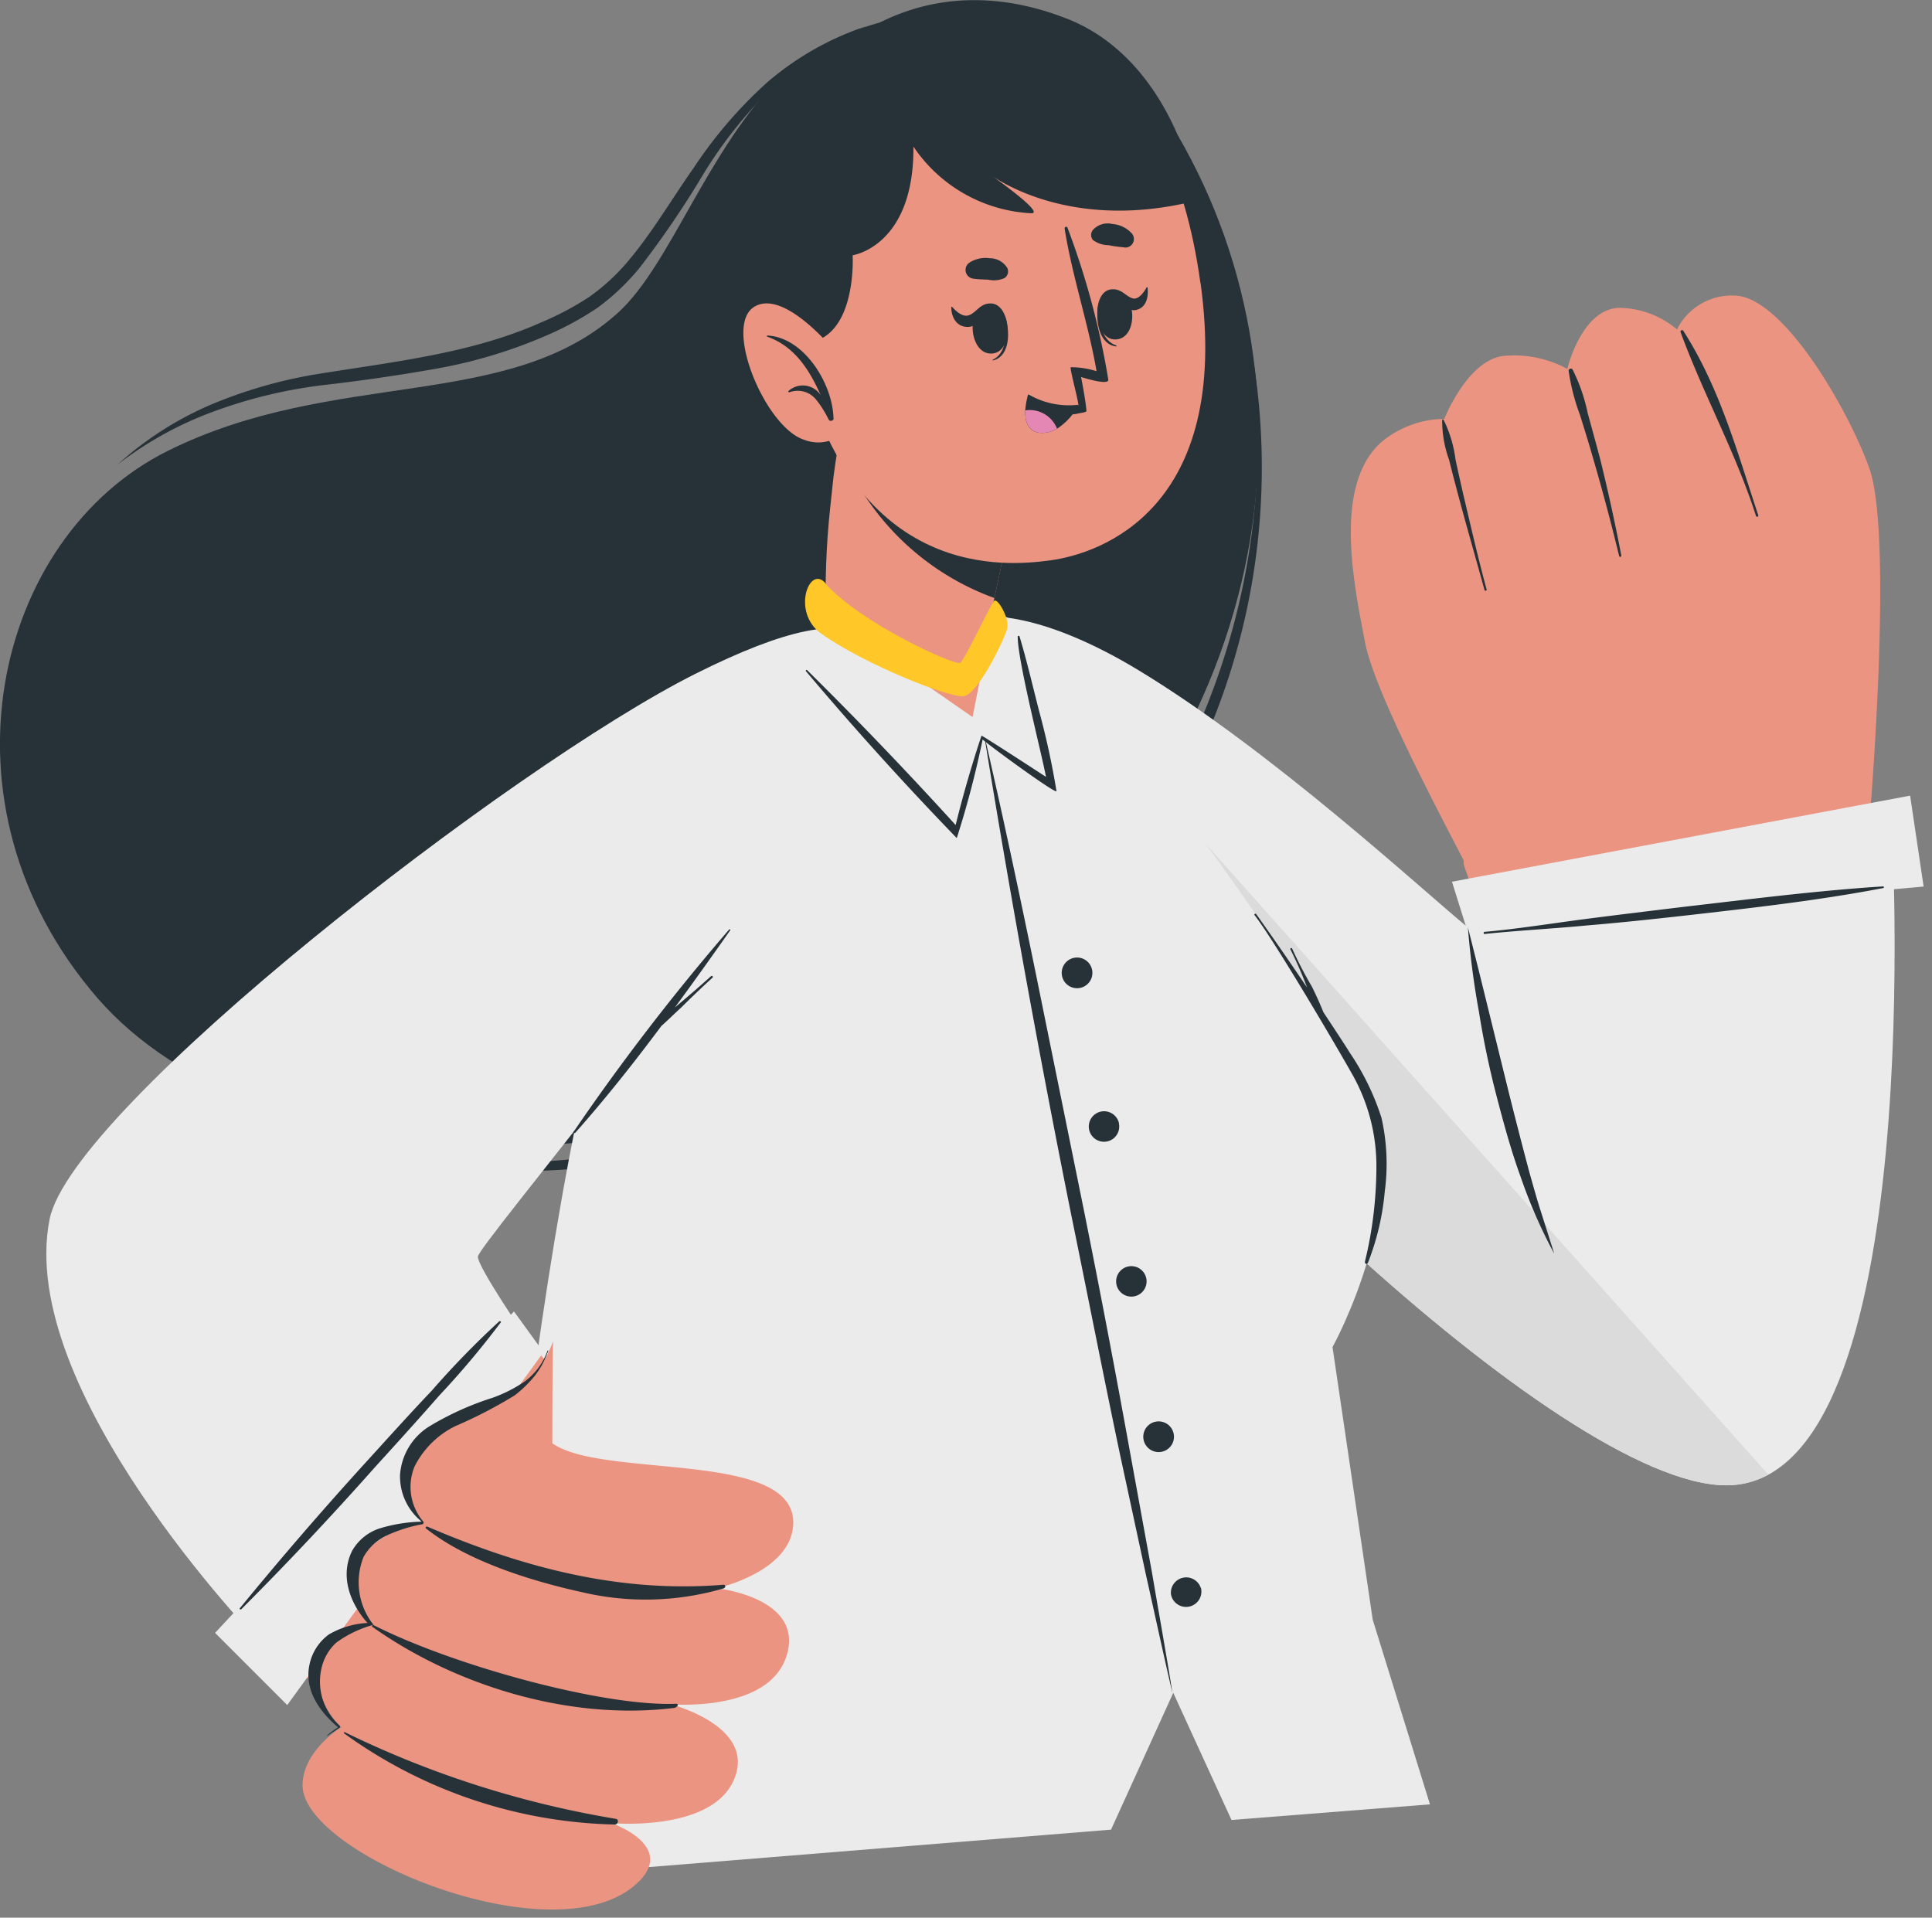 <svg xmlns="http://www.w3.org/2000/svg" width="136" height="135" fill="none"><rect width="100%" height="100%" fill="#808080" stroke="none"/><path fill="#263238" d="M82.89 9.49c10.56 18.15 6.98 43.36-14.96 60.38C47.96 85.36 18 83.1 6.87 70.27-4.93 56.65-.39 37.8 11.81 31.74c11.76-5.85 24.01-2.73 31.72-9.75 3.68-3.37 6.23-11.42 11.46-16.64 5.84-5.8 21.1-7.5 27.9 4.14Z"/><path fill="#263238" d="M21.03 80.06a50.83 50.83 0 0 0 25.42 1.38 56.4 56.4 0 0 0 23.3-10.72 48.43 48.43 0 0 0 15.71-20.18A47.94 47.94 0 0 0 88.2 25.2a50.3 50.3 0 0 1-3.47 25.03 47.2 47.2 0 0 1-6.5 10.89 51.09 51.09 0 0 1-9.13 8.8 60.9 60.9 0 0 1-10.81 6.66 55.08 55.08 0 0 1-24.67 5.29 49.2 49.2 0 0 1-12.58-1.82ZM8.28 32.7c2.1-1.62 4.43-2.9 6.92-3.79a34 34 0 0 1 7.64-1.81 130 130 0 0 0 7.89-1.15 34.58 34.58 0 0 0 7.73-2.33 21.79 21.79 0 0 0 3.58-1.94c1.1-.8 2.1-1.75 2.97-2.81a66.9 66.9 0 0 0 4.5-6.61 30.86 30.86 0 0 1 4.91-6.14A21.6 21.6 0 0 1 61 1.84c-2.55.84-4.9 2.17-6.94 3.91a31.2 31.2 0 0 0-5.23 6.07c-1.54 2.18-2.87 4.48-4.54 6.47a14.5 14.5 0 0 1-2.81 2.61 20.8 20.8 0 0 1-3.44 1.82c-4.77 2.12-10.1 2.72-15.3 3.55-2.65.4-5.24 1.12-7.71 2.14a23.6 23.6 0 0 0-6.75 4.29Z"/><path fill="#EB9481" d="M68.9 56.45c13.19 21.13 46.18 52.1 55.05 46.3 10.9-7.08 7.66-40.99 7.54-46.8-.07-4.06-29.95 1-28.4 5.08.9 2.47 1.66 5.7 1.05 5.4-1.9-.92-5.93-6.12-24.04-18.44-10.09-6.83-19.93-5.52-11.2 8.46Z"/><path fill="#EB9481" d="M122.39 20.83a4.31 4.31 0 0 0-4.34 2.36 6.43 6.43 0 0 0-4.08-1.52c-2.66.1-3.64 4.3-3.64 4.3a7.86 7.86 0 0 0-4.53-.91c-2.53.34-4.13 4.43-4.13 4.43a6.98 6.98 0 0 0-4.54 1.73c-3.23 3.08-1.86 9.75-1.04 14 .83 4.25 7.16 15.53 8.17 17.8l27.33-5.07s1.72-20.11 0-24.98c-1.47-4.1-5.83-11.65-9.2-12.14Z"/><path fill="#263238" d="M118.5 23.3c2.56 3.99 3.79 8.52 5.27 12.97v.06a.08.08 0 0 1-.11.04.09.09 0 0 1-.05-.05c-1.42-4.45-3.7-8.55-5.3-12.92a.11.11 0 0 1-.01-.09.11.11 0 0 1 .2-.01Zm-7.82 2.68c.5.98.86 2.02 1.08 3.09.3 1.1.61 2.21.9 3.32a131.2 131.2 0 0 1 1.47 6.72c0 .1-.13.15-.16 0-.54-2.22-1.12-4.42-1.76-6.62-.31-1.1-.65-2.19-.99-3.28a14.68 14.68 0 0 1-.8-3.13.17.17 0 0 1 .1-.12.17.17 0 0 1 .16.02Zm-9.05 3.6c.43.87.71 1.82.83 2.78.22 1.02.45 2.05.69 3.06.48 2.04.95 4.07 1.5 6.08 0 .03 0 .05-.02.06a.08.08 0 0 1-.12 0 .08.08 0 0 1-.02-.06c-.56-2.04-1.15-4.08-1.7-6.12-.27-1.01-.54-2.02-.79-3.03a8.03 8.03 0 0 1-.48-2.8l.03-.02h.03l.03.02.02.03Z"/><path fill="#EBEBEB" d="m102.9 62.96 30.24-5.5s2.86 47.1-11.62 47.1c-11.63 0-41.87-29.4-51.99-45.8-10.12-16.38-1.06-18.62 10.53-11.63 9.45 5.7 20.07 15.54 23.27 18.16l-.44-2.33Z"/><path fill="#EBEBEB" d="m103.22 65.28 32.19-2.87-.95-6.4-32.25 6.06 1 3.2Z"/><path fill="#DBDBDB" d="M124.48 103.81c-.91.5-1.93.76-2.96.75-11.63 0-41.87-29.4-51.99-45.8-7.04-11.4-4.8-15.94 1.12-15.3l53.83 60.35Z"/><path fill="#263238" d="m103.33 65.28.73 2.9.71 2.88 1.42 5.77c.48 1.92.97 3.83 1.48 5.74.27.95.53 1.9.84 2.85l.9 2.84a36.4 36.4 0 0 1-2.38-5.45c-.68-1.87-1.2-3.8-1.7-5.72a62 62 0 0 1-1.22-5.85 58.65 58.65 0 0 1-.78-5.96Zm29.22-2.88c-4.69.3-9.36.9-14.03 1.44-2.31.28-4.64.56-6.95.86-2.32.3-4.7.69-7.07.9-.08 0-.08.16 0 .15 2.39-.25 4.79-.37 7.19-.6 2.4-.2 4.64-.44 6.96-.7 4.64-.53 9.31-1.05 13.9-1.93.1 0 .07-.13 0-.12Z"/><path fill="#EBEBEB" d="m100.66 127.02-4.03-13-2.83-19.19s5.98-10.75 2.33-18.37c-1.82-3.86-17.86-27.8-24.5-32.52-6.27-4.43-15.22.5-18.54 4.07-12.7 13.76-15.5 47.61-19.68 84.42l44.8-3.63 4.38-9.63 4.1 8.95 13.97-1.1Z"/><path fill="#263238" d="M97.24 78.67a17.75 17.75 0 0 0-2.21-4.54c-.32-.52-1.03-1.6-1.87-2.87-.24-.6-.52-1.22-.82-1.82a27.84 27.84 0 0 1-1.39-2.68.07.07 0 0 0-.1.1c.43.86.82 1.75 1.16 2.66a268.9 268.9 0 0 0-3.58-5.17c-.05-.07-.17 0-.12.07 1.37 1.75 5.87 9.4 6.96 11.35a13.12 13.12 0 0 1 1.62 6.27c0 2.27-.26 4.53-.8 6.74-.05.19.14.28.21.1a18.1 18.1 0 0 0 1.18-5.02c.23-1.73.15-3.5-.24-5.2Z"/><path fill="#EB9481" d="M57.96 54.24c-4.05 6.25-23.95 31.26-24.65 33.59-.7 2.32 5.36 7.56 5.32 8.52-.13 3.9-7.1 30.2-10.6 27.76-4.6-3.22-26.47-26.33-24.4-37.22C5.67 75.99 48 47.86 54.8 45.29c6.8-2.59 7.14 2.79 3.15 8.95Z"/><path fill="#EBEBEB" d="m18.21 115.51 18.93-21.2s-3.52-5.1-3.5-5.85c.02-.75 17.44-21.4 24.15-32.68 6.7-11.28 3.96-14.77-8.85-8.34-12.82 6.43-43.9 30.52-45.45 38.4C1.1 97.86 18.2 115.5 18.2 115.5Z"/><path fill="#EBEBEB" d="m15.14 114.95 5.08 5.08 18.04-24.84-2.08-2.87-21.04 22.63Z"/><path fill="#263238" d="M35.14 93.02a61.58 61.58 0 0 0-4.74 4.87c-1.56 1.64-3.08 3.33-4.6 5a258.72 258.72 0 0 0-8.93 10.34c0 .02 0 .04.02.05a.07.07 0 0 0 .1 0 232.5 232.5 0 0 0 9.4-9.99c1.53-1.68 3.05-3.36 4.55-5.07a61.32 61.32 0 0 0 4.32-5.14c.03-.05-.07-.1-.12-.06Zm14.91-24.3a84.2 84.2 0 0 1-2.27 1.97l-.27.23c1.33-1.81 2.63-3.63 3.9-5.44 0 0-.04-.1-.07-.06-3.92 4.54-7.58 9.3-10.96 14.25a.07.07 0 0 0 .02.08.07.07 0 0 0 .09 0c2.13-2.4 4.14-4.94 6.07-7.53.48-.42.9-.85 1.4-1.3.71-.71 1.45-1.41 2.2-2.1.07-.07-.04-.16-.1-.1Z"/><path fill="#EB9481" d="M44.98 132.45c2.56-2.57-1.94-4.11-1.94-4.11s7 .65 8.61-3.02c1.6-3.66-3.96-5.2-4.35-5.33.38 0 6.83.46 8.06-3.4 1.28-4.01-4.53-4.74-4.9-4.78.37-.09 5.1-1.23 5.37-4.37.46-5.45-13.36-3.28-16.95-5.84 0 0 0-7 .07-7.21 0 0-.99 2.93-3.25 4.07-2.8 1.43-5.38 2.45-6.3 4.1a3.98 3.98 0 0 0 .47 4.73s-3.83.3-4.9 3.3c-.55 1.55 1.44 3.8 1.44 3.8s-3.06.37-3.84 3.1c-.64 2.18 1.45 4.1 1.45 4.1s-2.77 1.7-2.72 4.15c.14 4.91 18.17 12.25 23.68 6.7Z"/><path fill="#263238" d="M24.27 121.94c-.06 0-.1.04-.05.08a33.71 33.71 0 0 0 19.06 6.42c.22 0 .32-.35.07-.4a69.24 69.24 0 0 1-19.08-6.1Zm2-7.54c-.07 0-.13.07-.06.12 5.53 3.94 13.55 6.64 21.18 5.72.27 0 .48-.32.17-.3-5.12.2-15.69-2.7-21.29-5.55Zm24.66-2.84c-7.35.6-14.16-1.22-20.87-4.1-.09 0-.13.09-.07.14 2.9 2.3 7.38 3.69 10.96 4.48 3.3.78 6.73.69 9.98-.26.16-.04.17-.27 0-.26Z"/><path fill="#263238" d="M23.8 121.6c-1.33-1.13-2.42-2.67-2-4.48a3.5 3.5 0 0 1 1.35-2.06 6.02 6.02 0 0 1 2.72-.81c-1.23-1.37-1.96-3.32-1.08-5.08a3.45 3.45 0 0 1 1.95-1.58c.96-.29 1.95-.45 2.95-.47a4.07 4.07 0 0 1-1.53-3.3 4.38 4.38 0 0 1 2.08-3.42c1.4-.84 2.88-1.51 4.43-2 .79-.28 1.54-.66 2.24-1.13a4.64 4.64 0 0 0 1.62-2.15c.07-.15.09 0 0 .13a5.75 5.75 0 0 1-.9 1.62c-.41.5-.88.96-1.4 1.36a32.36 32.36 0 0 1-4.17 2.16 6.35 6.35 0 0 0-2.88 2.85 3.77 3.77 0 0 0 .64 3.9s0 .15-.08.16c-.88.16-1.74.43-2.55.81-.68.33-1.24.85-1.6 1.5a4.81 4.81 0 0 0 .7 4.77c-.95.26-1.83.68-2.61 1.25-.5.45-.85 1.04-1.02 1.69a4.17 4.17 0 0 0 1.27 4.18v.11s-.9.58-.9.6v-.05c.24-.2.5-.4.76-.56Z"/><path fill="#EB9481" d="M58.15 43.85c.26 1.06 8.1 7.7 12.95 7.42 1.58-.1-1.24-8.55-1.24-8.55l.14-.63 1.9-8.97-10.58-6.63-1.54-.9-.77 5.58c0 .15-.04.3-.06.45-.02.15-.06.34-.07.5-.07.46-.14.9-.2 1.4-.05.5-.09.71-.12 1.1l-.12 1.12c-.29 2.7-.38 5.4-.29 8.1Z"/><path fill="#263238" d="M59.01 31.2A18.42 18.42 0 0 0 70 42.1l1.9-8.97-10.58-6.64-1.54-.9-.77 5.61Z"/><path fill="#EB9481" d="M84.51 19.91c2.2 15.94-7.09 19.06-10.53 19.53-3.11.43-13.8 1.48-17.64-14.14C52.5 9.68 59.22 3.62 66.33 2.26 73.43.91 82.3 3.97 84.5 19.91Z"/><path fill="#263238" d="M79.13 17.41a8.9 8.9 0 0 1-1.1-.15c-.4 0-.78-.13-1.1-.37a.56.56 0 0 1 0-.7 1.4 1.4 0 0 1 1.38-.42c.52.04 1 .27 1.35.65a.6.6 0 0 1-.53 1Zm-10.66 2.2c.37.06.74.06 1.1.08.4.09.8.04 1.15-.12a.57.57 0 0 0 .2-.68 1.43 1.43 0 0 0-1.25-.71 2.07 2.07 0 0 0-1.46.33.62.62 0 0 0 .26 1.1Zm2.33 2.81s-.08.05-.08.1c.14 1.08.11 2.36-.84 2.8v.06c1.2-.27 1.22-1.96.92-2.96Z"/><path fill="#263238" d="M69.72 21.36c-1.77 0-1.59 3.56.06 3.53 1.64-.02 1.42-3.55-.06-3.53Z"/><path fill="#263238" d="M69.04 21.59c-.3.2-.59.58-.95.63-.36.06-.77-.28-1.07-.62h-.06c0 .67.32 1.35 1.05 1.41.72.07 1.1-.56 1.24-1.25.03-.08-.09-.26-.2-.17Zm8.24-.03s.09 0 .1.1c0 1.1.2 2.34 1.21 2.66v.07c-1.22-.12-1.47-1.78-1.3-2.83Z"/><path fill="#263238" d="M78.21 20.37c1.75-.2 2.05 3.32.42 3.52-1.64.2-1.88-3.34-.42-3.52Z"/><path fill="#263238" d="M78.96 20.55c.3.16.6.48.91.47.31-.01.64-.41.85-.8h.06c.08.67-.08 1.39-.73 1.58-.64.19-1.06-.38-1.27-1.04-.02-.08.07-.28.18-.21Zm-2.86 5.99s.32 1.61.38 2.38c0 .08-.18.12-.45.16a3.63 3.63 0 0 1-3.63-1.15.08.08 0 0 1 .02-.09.08.08 0 0 1 .09-.01c1.02.6 2.22.86 3.4.74.05-.22-.65-2.72-.53-2.72.61 0 1.22.1 1.81.28-.59-3.4-1.71-6.66-2.25-10.05 0-.12.16-.16.2-.06a55.9 55.9 0 0 1 2.88 10.72c0 .39-1.6-.1-1.92-.2Z"/><path fill="#263238" d="M75.93 28.49a4.44 4.44 0 0 1-1.52 1.69c-.36.21-.77.32-1.2.29-.9-.08-1.07-.91-1.04-1.58.03-.38.1-.76.2-1.13 1.08.62 2.33.88 3.56.73Z"/><path fill="#E587B4" d="M74.4 30.18c-.35.21-.76.32-1.18.29-.9-.08-1.08-.91-1.05-1.58a2.07 2.07 0 0 1 2.24 1.29Z"/><path fill="#263238" d="M56.53 24.17c3.84-.17 3.49-6.2 3.49-6.2s4.33-.62 4.28-7.65a10.64 10.64 0 0 0 8.24 4.69c1.26.12-3.09-2.9-3.09-2.9S74.7 16.4 83.9 14.2c.66-.16-1.25-9.88-8.71-12.85-7.46-2.97-13.93-.74-18.16 4.1 0 0-5.2 2.72-5.55 7.82-.35 5.1 3.58 10.96 5.06 10.9Z"/><path fill="#EB9481" d="M59.07 25.08s-3.77-4.84-5.98-3.48c-2.2 1.36.8 8.5 3.52 9.36a2.72 2.72 0 0 0 3.56-1.65l-1.1-4.23Z"/><path fill="#263238" d="M54 23.62s-.04.07 0 .08c1.92.66 2.99 2.35 3.77 4.12a1.5 1.5 0 0 0-2.26-.3c-.05 0 0 .1.05.1a1.66 1.66 0 0 1 1.87.49c.36.44.66.93.91 1.44.1.16.4.05.33-.14-.07-2.43-2.09-5.68-4.67-5.79Zm15.29 28.14c1.29 5.58 2.48 11.2 3.63 16.8l3.42 16.84a879.38 879.38 0 0 1 3.22 16.9l1.54 8.45c.48 2.83.99 5.64 1.44 8.47-.65-2.78-1.25-5.59-1.88-8.39l-1.81-8.4c-1.18-5.61-2.28-11.24-3.43-16.85a916.5 916.5 0 0 1-6.14-33.82Zm7.56 16.41a1.08 1.08 0 1 1-2.1.48 1.08 1.08 0 0 1 2.1-.48Zm1.91 10.9a1.07 1.07 0 1 1-2.09.47 1.07 1.07 0 0 1 2.1-.47Zm1.93 10.92a1.07 1.07 0 1 1-2.1.43 1.07 1.07 0 0 1 2.1-.43Zm1.92 10.9a1.08 1.08 0 1 1-2.11.46 1.08 1.08 0 0 1 2.11-.46Zm1.93 10.9a1.08 1.08 0 1 1-2.11.46 1.08 1.08 0 0 1 2.1-.46Z"/><path fill="#EBEBEB" d="m69.95 42.97-1.49 7.51-10.35-7.2-1.93 3.3s11.15 12.44 11.08 11.8l1.75-6.56 4.94 3.4-2.31-10.46-1.69-1.8Z"/><path fill="#263238" d="M73.12 49.95c-.44-1.71-.84-3.45-1.35-5.14 0-.06-.12-.07-.13 0 0 1.74 1.7 8.29 1.99 9.88-.21-.14-4.54-2.96-4.54-2.9a83.35 83.35 0 0 0-1.82 6.29A280.48 280.48 0 0 0 56.8 47.16a.06.06 0 0 0-.06.1A234.6 234.6 0 0 0 67.35 59a66.8 66.8 0 0 0 1.82-6.94c.77.65 5.23 3.9 5.2 3.63a55.68 55.68 0 0 0-1.25-5.73Z"/><path fill="#FFC727" d="M58.1 41.05c-1.14-1.32-2.4 2.06-.3 3.55 3.1 2.2 9.03 4.54 10.04 4.41 1-.13 2.85-3.97 3.05-4.73.2-.76-.67-2.19-.9-1.99-.24.2-2.05 4.14-2.4 4.37-.35.23-7.04-2.8-9.5-5.6Z"/></svg>